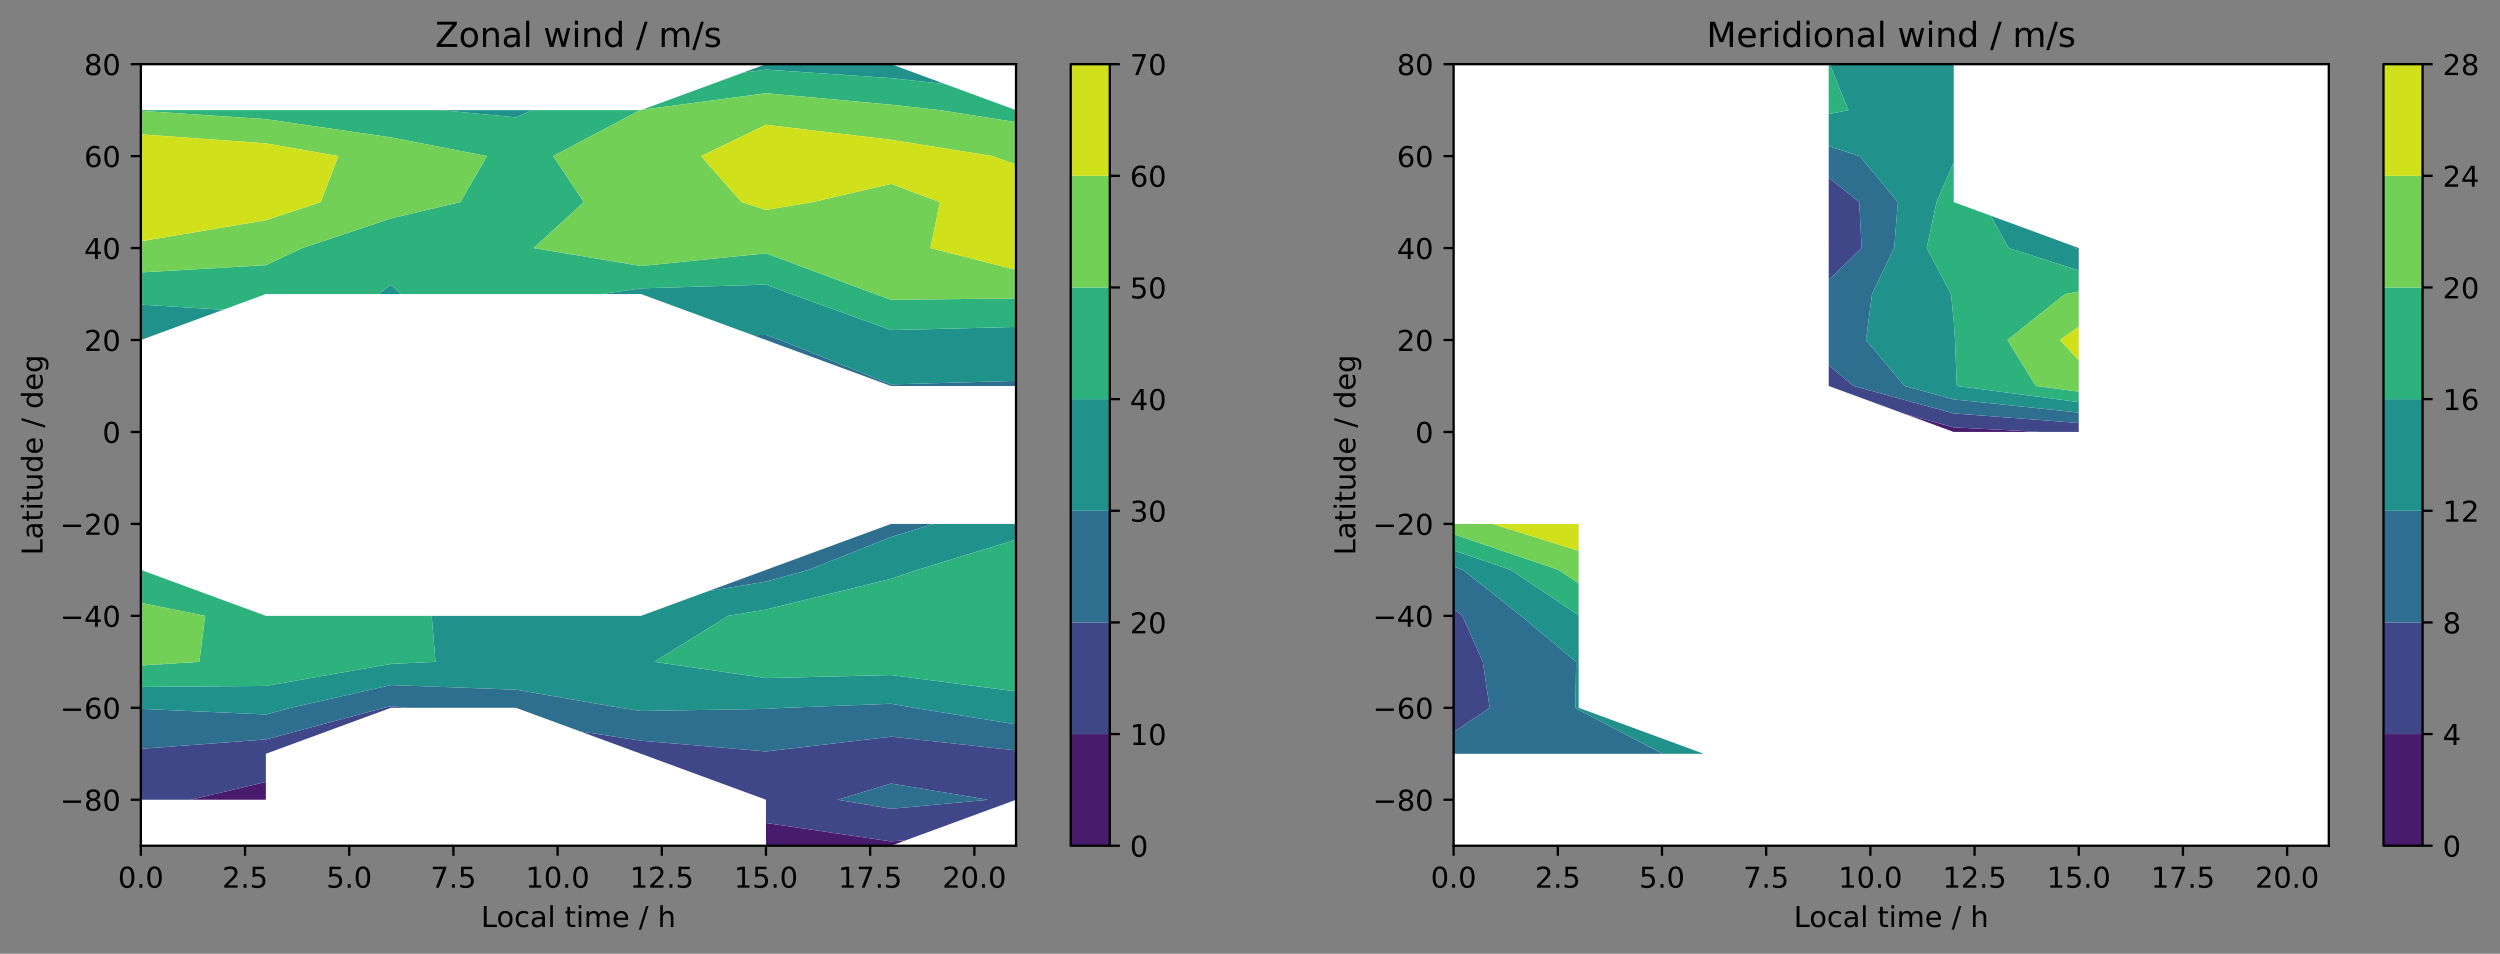 <?xml version="1.0" encoding="utf-8" standalone="no"?>
<!DOCTYPE svg PUBLIC "-//W3C//DTD SVG 1.1//EN"
  "http://www.w3.org/Graphics/SVG/1.1/DTD/svg11.dtd">
<!-- Created with matplotlib (https://matplotlib.org/) -->
<svg height="331.674pt" version="1.1" viewBox="0 0 869.43 331.674" width="869.43pt" xmlns="http://www.w3.org/2000/svg" xmlns:xlink="http://www.w3.org/1999/xlink">
 <rect x="0" y="0" width="869.43" height="331.674" fill="#808080" stroke="none"/>
 <defs>
  <style type="text/css">*{stroke-linecap:butt;stroke-linejoin:round;}</style>
 </defs>
 <g id="figure_1">
  <g id="patch_1">
   <path d="M 0 331.674 
L 869.43 331.674 
L 869.43 0 
L 0 0 
z
" style="fill:none;"/>
  </g>
  <g id="axes_1">
   <g id="patch_2">
    <path d="M 48.983 294.118 
L 353.346 294.118 
L 353.346 22.318 
L 48.983 22.318 
z
" style="fill:#ffffff;"/>
   </g>
   <g id="PathCollection_1">
    <path clip-path="url(#p1e115ee4d0)" d="M 309.866 294.118 
L 315.297 292.121 
L 309.866 292.629 
L 266.385 286.215 
L 266.385 294.118 
z
" style="fill:#481b6d;"/>
    <path clip-path="url(#p1e115ee4d0)" d="M 92.463 278.13 
L 92.463 271.933 
L 66.248 278.13 
z
" style="fill:#481b6d;"/>
   </g>
   <g id="PathCollection_2">
    <path clip-path="url(#p1e115ee4d0)" d="M 309.866 292.629 
L 315.297 292.121 
L 353.346 278.13 
L 353.346 262.142 
L 353.346 260.987 
L 309.866 256.186 
L 266.385 261.342 
L 222.905 257.587 
L 201.713 254.349 
L 222.905 262.142 
L 266.385 278.13 
L 266.385 286.215 
z
M 291.278 278.13 
L 309.866 272.487 
L 343.591 278.13 
L 309.866 281.282 
z
" style="fill:#3f4788;"/>
    <path clip-path="url(#p1e115ee4d0)" d="M 92.463 271.933 
L 92.463 262.142 
L 135.944 246.153 
L 141.879 246.153 
L 135.944 245.613 
L 133.567 246.153 
L 92.463 257.15 
L 48.983 260.415 
L 48.983 262.142 
L 48.983 278.13 
L 66.248 278.13 
z
" style="fill:#3f4788;"/>
   </g>
   <g id="PathCollection_3">
    <path clip-path="url(#p1e115ee4d0)" d="M 309.866 281.282 
L 343.591 278.13 
L 309.866 272.487 
L 291.278 278.13 
z
" style="fill:#2e6e8e;"/>
    <path clip-path="url(#p1e115ee4d0)" d="M 92.463 257.15 
L 133.567 246.153 
L 135.944 245.613 
L 141.879 246.153 
L 179.424 246.153 
L 201.713 254.349 
L 222.905 257.587 
L 266.385 261.342 
L 309.866 256.186 
L 353.346 260.987 
L 353.346 251.931 
L 317.782 246.153 
L 309.866 244.736 
L 272.896 246.153 
L 266.385 246.524 
L 222.905 247.256 
L 215.685 246.153 
L 179.424 239.852 
L 135.944 238.248 
L 101.15 246.153 
L 92.463 248.477 
L 48.983 246.521 
L 48.983 260.415 
z
" style="fill:#2e6e8e;"/>
    <path clip-path="url(#p1e115ee4d0)" d="M 266.385 202.247 
L 281.151 198.189 
L 309.866 186.759 
L 324.576 182.2 
L 309.866 182.2 
L 266.385 198.189 
L 246.152 205.629 
z
" style="fill:#2e6e8e;"/>
    <path clip-path="url(#p1e115ee4d0)" d="M 309.866 134.236 
L 353.346 134.236 
L 353.346 132.452 
L 309.866 133.684 
L 271.387 118.248 
L 266.385 116.47 
L 261.818 116.568 
L 266.385 118.248 
z
" style="fill:#2e6e8e;"/>
   </g>
   <g id="PathCollection_4">
    <path clip-path="url(#p1e115ee4d0)" d="M 92.463 248.477 
L 101.15 246.153 
L 135.944 238.248 
L 179.424 239.852 
L 215.685 246.153 
L 222.905 247.256 
L 266.385 246.524 
L 272.896 246.153 
L 309.866 244.736 
L 317.782 246.153 
L 353.346 251.931 
L 353.346 246.153 
L 353.346 240.456 
L 309.866 234.758 
L 266.385 235.816 
L 227.494 230.165 
L 253.232 214.177 
L 266.385 211.979 
L 309.866 201.292 
L 319.006 198.189 
L 353.346 187.652 
L 353.346 182.2 
L 324.576 182.2 
L 309.866 186.759 
L 281.151 198.189 
L 266.385 202.247 
L 246.152 205.629 
L 222.905 214.177 
L 179.424 214.177 
L 150.134 214.177 
L 151.455 230.165 
L 135.944 230.883 
L 92.463 238.547 
L 48.983 238.892 
L 48.983 246.153 
L 48.983 246.521 
z
" style="fill:#21918c;"/>
    <path clip-path="url(#p1e115ee4d0)" d="M 309.866 133.684 
L 353.346 132.452 
L 353.346 118.248 
L 353.346 113.687 
L 309.866 114.794 
L 275.177 102.259 
L 266.385 98.977 
L 222.905 100.278 
L 209.09 102.259 
L 222.905 102.259 
L 261.818 116.568 
L 266.385 116.47 
L 271.387 118.248 
z
" style="fill:#21918c;"/>
    <path clip-path="url(#p1e115ee4d0)" d="M 48.983 118.248 
L 77.589 107.729 
L 48.983 105.936 
z
" style="fill:#21918c;"/>
    <path clip-path="url(#p1e115ee4d0)" d="M 135.944 102.259 
L 139.543 102.259 
L 135.944 99.048 
L 131.561 102.259 
z
" style="fill:#21918c;"/>
    <path clip-path="url(#p1e115ee4d0)" d="M 179.424 40.829 
L 185.132 38.306 
L 179.424 38.306 
L 153.386 38.306 
z
" style="fill:#21918c;"/>
    <path clip-path="url(#p1e115ee4d0)" d="M 266.385 24.213 
L 309.866 27.159 
L 328.742 29.259 
L 309.866 22.318 
L 266.385 22.318 
L 258.289 25.295 
z
" style="fill:#21918c;"/>
   </g>
   <g id="PathCollection_5">
    <path clip-path="url(#p1e115ee4d0)" d="M 92.463 238.547 
L 135.944 230.883 
L 151.455 230.165 
L 150.134 214.177 
L 135.944 214.177 
L 92.463 214.177 
L 48.983 198.189 
L 48.983 209.66 
L 71.347 214.177 
L 69.324 230.165 
L 48.983 231.433 
L 48.983 238.892 
z
" style="fill:#2db27d;"/>
    <path clip-path="url(#p1e115ee4d0)" d="M 266.385 235.816 
L 309.866 234.758 
L 353.346 240.456 
L 353.346 230.165 
L 353.346 214.177 
L 353.346 198.189 
L 353.346 187.652 
L 319.006 198.189 
L 309.866 201.292 
L 266.385 211.979 
L 253.232 214.177 
L 227.494 230.165 
z
" style="fill:#2db27d;"/>
    <path clip-path="url(#p1e115ee4d0)" d="M 77.589 107.729 
L 92.463 102.259 
L 131.561 102.259 
L 135.944 99.048 
L 139.543 102.259 
L 179.424 102.259 
L 209.09 102.259 
L 222.905 100.278 
L 266.385 98.977 
L 275.177 102.259 
L 309.866 114.794 
L 353.346 113.687 
L 353.346 103.798 
L 309.866 104.258 
L 304.336 102.259 
L 266.385 88.088 
L 222.905 92.52 
L 185.585 86.271 
L 203.043 70.283 
L 192.378 54.295 
L 222.572 38.306 
L 185.132 38.306 
L 179.424 40.829 
L 153.386 38.306 
L 135.944 38.306 
L 92.463 38.306 
L 48.983 38.306 
L 48.983 38.551 
L 92.463 41.445 
L 135.944 47.78 
L 169.344 54.295 
L 160.08 70.283 
L 135.944 75.959 
L 105.131 86.271 
L 92.463 92.211 
L 48.983 94.74 
L 48.983 102.259 
L 48.983 105.936 
z
" style="fill:#2db27d;"/>
    <path clip-path="url(#p1e115ee4d0)" d="M 353.346 42.491 
L 353.346 38.306 
L 328.742 29.259 
L 309.866 27.159 
L 266.385 24.213 
L 258.289 25.295 
L 223.217 38.192 
L 266.385 32.423 
L 309.866 36.414 
L 326.875 38.306 
z
" style="fill:#2db27d;"/>
   </g>
   <g id="PathCollection_6">
    <path clip-path="url(#p1e115ee4d0)" d="M 69.324 230.165 
L 71.347 214.177 
L 48.983 209.66 
L 48.983 214.177 
L 48.983 230.165 
L 48.983 231.433 
z
" style="fill:#73d056;"/>
    <path clip-path="url(#p1e115ee4d0)" d="M 309.866 104.258 
L 353.346 103.798 
L 353.346 102.259 
L 353.346 93.875 
L 323.583 86.271 
L 326.868 70.283 
L 309.866 63.95 
L 282.535 70.283 
L 266.385 73.003 
L 257.876 70.283 
L 243.814 54.295 
L 266.385 43.403 
L 309.866 48.595 
L 345.15 54.295 
L 353.346 57.257 
L 353.346 54.295 
L 353.346 42.491 
L 326.875 38.306 
L 309.866 36.414 
L 266.385 32.423 
L 223.217 38.192 
L 222.905 38.306 
L 222.572 38.306 
L 192.378 54.295 
L 203.043 70.283 
L 185.585 86.271 
L 222.905 92.52 
L 266.385 88.088 
L 304.336 102.259 
z
" style="fill:#73d056;"/>
    <path clip-path="url(#p1e115ee4d0)" d="M 92.463 92.211 
L 105.131 86.271 
L 135.944 75.959 
L 160.08 70.283 
L 169.344 54.295 
L 135.944 47.78 
L 92.463 41.445 
L 48.983 38.551 
L 48.983 46.722 
L 92.463 49.855 
L 117.675 54.295 
L 111.517 70.283 
L 92.463 76.58 
L 48.983 83.916 
L 48.983 86.271 
L 48.983 94.74 
z
" style="fill:#73d056;"/>
   </g>
   <g id="PathCollection_7">
    <path clip-path="url(#p1e115ee4d0)" d="M 353.346 93.875 
L 353.346 86.271 
L 353.346 70.283 
L 353.346 57.257 
L 345.15 54.295 
L 309.866 48.595 
L 266.385 43.403 
L 243.814 54.295 
L 257.876 70.283 
L 266.385 73.003 
L 282.535 70.283 
L 309.866 63.95 
L 326.868 70.283 
L 323.583 86.271 
z
" style="fill:#d0e11c;"/>
    <path clip-path="url(#p1e115ee4d0)" d="M 92.463 76.58 
L 111.517 70.283 
L 117.675 54.295 
L 92.463 49.855 
L 48.983 46.722 
L 48.983 54.295 
L 48.983 70.283 
L 48.983 83.916 
z
" style="fill:#d0e11c;"/>
   </g>
   <g id="matplotlib.axis_1">
    <g id="xtick_1">
     <g id="line2d_1">
      <defs>
       <path d="M 0 0 
L 0 3.5 
" id="m5f8652ccd1" style="stroke:#000000;stroke-width:0.8;"/>
      </defs>
      <g>
       <use style="stroke:#000000;stroke-width:0.8;" x="48.983" xlink:href="#m5f8652ccd1" y="294.118"/>
      </g>
     </g>
     <g id="text_1">
      <!-- 0.0 -->
      <g transform="translate(41.031 308.717)scale(0.1 -0.1)">
       <defs>
        <path d="M 31.781 66.406 
Q 24.172 66.406 20.328 58.906 
Q 16.5 51.422 16.5 36.375 
Q 16.5 21.391 20.328 13.891 
Q 24.172 6.391 31.781 6.391 
Q 39.453 6.391 43.281 13.891 
Q 47.125 21.391 47.125 36.375 
Q 47.125 51.422 43.281 58.906 
Q 39.453 66.406 31.781 66.406 
z
M 31.781 74.219 
Q 44.047 74.219 50.516 64.516 
Q 56.984 54.828 56.984 36.375 
Q 56.984 17.969 50.516 8.266 
Q 44.047 -1.422 31.781 -1.422 
Q 19.531 -1.422 13.062 8.266 
Q 6.594 17.969 6.594 36.375 
Q 6.594 54.828 13.062 64.516 
Q 19.531 74.219 31.781 74.219 
z
" id="DejaVuSans-48"/>
        <path d="M 10.688 12.406 
L 21 12.406 
L 21 0 
L 10.688 0 
z
" id="DejaVuSans-46"/>
       </defs>
       <use xlink:href="#DejaVuSans-48"/>
       <use x="63.623" xlink:href="#DejaVuSans-46"/>
       <use x="95.41" xlink:href="#DejaVuSans-48"/>
      </g>
     </g>
    </g>
    <g id="xtick_2">
     <g id="line2d_2">
      <g>
       <use style="stroke:#000000;stroke-width:0.8;" x="85.217" xlink:href="#m5f8652ccd1" y="294.118"/>
      </g>
     </g>
     <g id="text_2">
      <!-- 2.5 -->
      <g transform="translate(77.265 308.717)scale(0.1 -0.1)">
       <defs>
        <path d="M 19.188 8.297 
L 53.609 8.297 
L 53.609 0 
L 7.328 0 
L 7.328 8.297 
Q 12.938 14.109 22.625 23.891 
Q 32.328 33.688 34.812 36.531 
Q 39.547 41.844 41.422 45.531 
Q 43.312 49.219 43.312 52.781 
Q 43.312 58.594 39.234 62.25 
Q 35.156 65.922 28.609 65.922 
Q 23.969 65.922 18.812 64.312 
Q 13.672 62.703 7.812 59.422 
L 7.812 69.391 
Q 13.766 71.781 18.938 73 
Q 24.125 74.219 28.422 74.219 
Q 39.75 74.219 46.484 68.547 
Q 53.219 62.891 53.219 53.422 
Q 53.219 48.922 51.531 44.891 
Q 49.859 40.875 45.406 35.406 
Q 44.188 33.984 37.641 27.219 
Q 31.109 20.453 19.188 8.297 
z
" id="DejaVuSans-50"/>
        <path d="M 10.797 72.906 
L 49.516 72.906 
L 49.516 64.594 
L 19.828 64.594 
L 19.828 46.734 
Q 21.969 47.469 24.109 47.828 
Q 26.266 48.188 28.422 48.188 
Q 40.625 48.188 47.75 41.5 
Q 54.891 34.812 54.891 23.391 
Q 54.891 11.625 47.562 5.094 
Q 40.234 -1.422 26.906 -1.422 
Q 22.312 -1.422 17.547 -0.641 
Q 12.797 0.141 7.719 1.703 
L 7.719 11.625 
Q 12.109 9.234 16.797 8.062 
Q 21.484 6.891 26.703 6.891 
Q 35.156 6.891 40.078 11.328 
Q 45.016 15.766 45.016 23.391 
Q 45.016 31 40.078 35.438 
Q 35.156 39.891 26.703 39.891 
Q 22.75 39.891 18.812 39.016 
Q 14.891 38.141 10.797 36.281 
z
" id="DejaVuSans-53"/>
       </defs>
       <use xlink:href="#DejaVuSans-50"/>
       <use x="63.623" xlink:href="#DejaVuSans-46"/>
       <use x="95.41" xlink:href="#DejaVuSans-53"/>
      </g>
     </g>
    </g>
    <g id="xtick_3">
     <g id="line2d_3">
      <g>
       <use style="stroke:#000000;stroke-width:0.8;" x="121.45" xlink:href="#m5f8652ccd1" y="294.118"/>
      </g>
     </g>
     <g id="text_3">
      <!-- 5.0 -->
      <g transform="translate(113.499 308.717)scale(0.1 -0.1)">
       <use xlink:href="#DejaVuSans-53"/>
       <use x="63.623" xlink:href="#DejaVuSans-46"/>
       <use x="95.41" xlink:href="#DejaVuSans-48"/>
      </g>
     </g>
    </g>
    <g id="xtick_4">
     <g id="line2d_4">
      <g>
       <use style="stroke:#000000;stroke-width:0.8;" x="157.684" xlink:href="#m5f8652ccd1" y="294.118"/>
      </g>
     </g>
     <g id="text_4">
      <!-- 7.5 -->
      <g transform="translate(149.733 308.717)scale(0.1 -0.1)">
       <defs>
        <path d="M 8.203 72.906 
L 55.078 72.906 
L 55.078 68.703 
L 28.609 0 
L 18.312 0 
L 43.219 64.594 
L 8.203 64.594 
z
" id="DejaVuSans-55"/>
       </defs>
       <use xlink:href="#DejaVuSans-55"/>
       <use x="63.623" xlink:href="#DejaVuSans-46"/>
       <use x="95.41" xlink:href="#DejaVuSans-53"/>
      </g>
     </g>
    </g>
    <g id="xtick_5">
     <g id="line2d_5">
      <g>
       <use style="stroke:#000000;stroke-width:0.8;" x="193.918" xlink:href="#m5f8652ccd1" y="294.118"/>
      </g>
     </g>
     <g id="text_5">
      <!-- 10.0 -->
      <g transform="translate(182.785 308.717)scale(0.1 -0.1)">
       <defs>
        <path d="M 12.406 8.297 
L 28.516 8.297 
L 28.516 63.922 
L 10.984 60.406 
L 10.984 69.391 
L 28.422 72.906 
L 38.281 72.906 
L 38.281 8.297 
L 54.391 8.297 
L 54.391 0 
L 12.406 0 
z
" id="DejaVuSans-49"/>
       </defs>
       <use xlink:href="#DejaVuSans-49"/>
       <use x="63.623" xlink:href="#DejaVuSans-48"/>
       <use x="127.246" xlink:href="#DejaVuSans-46"/>
       <use x="159.033" xlink:href="#DejaVuSans-48"/>
      </g>
     </g>
    </g>
    <g id="xtick_6">
     <g id="line2d_6">
      <g>
       <use style="stroke:#000000;stroke-width:0.8;" x="230.152" xlink:href="#m5f8652ccd1" y="294.118"/>
      </g>
     </g>
     <g id="text_6">
      <!-- 12.5 -->
      <g transform="translate(219.019 308.717)scale(0.1 -0.1)">
       <use xlink:href="#DejaVuSans-49"/>
       <use x="63.623" xlink:href="#DejaVuSans-50"/>
       <use x="127.246" xlink:href="#DejaVuSans-46"/>
       <use x="159.033" xlink:href="#DejaVuSans-53"/>
      </g>
     </g>
    </g>
    <g id="xtick_7">
     <g id="line2d_7">
      <g>
       <use style="stroke:#000000;stroke-width:0.8;" x="266.385" xlink:href="#m5f8652ccd1" y="294.118"/>
      </g>
     </g>
     <g id="text_7">
      <!-- 15.0 -->
      <g transform="translate(255.253 308.717)scale(0.1 -0.1)">
       <use xlink:href="#DejaVuSans-49"/>
       <use x="63.623" xlink:href="#DejaVuSans-53"/>
       <use x="127.246" xlink:href="#DejaVuSans-46"/>
       <use x="159.033" xlink:href="#DejaVuSans-48"/>
      </g>
     </g>
    </g>
    <g id="xtick_8">
     <g id="line2d_8">
      <g>
       <use style="stroke:#000000;stroke-width:0.8;" x="302.619" xlink:href="#m5f8652ccd1" y="294.118"/>
      </g>
     </g>
     <g id="text_8">
      <!-- 17.5 -->
      <g transform="translate(291.486 308.717)scale(0.1 -0.1)">
       <use xlink:href="#DejaVuSans-49"/>
       <use x="63.623" xlink:href="#DejaVuSans-55"/>
       <use x="127.246" xlink:href="#DejaVuSans-46"/>
       <use x="159.033" xlink:href="#DejaVuSans-53"/>
      </g>
     </g>
    </g>
    <g id="xtick_9">
     <g id="line2d_9">
      <g>
       <use style="stroke:#000000;stroke-width:0.8;" x="338.853" xlink:href="#m5f8652ccd1" y="294.118"/>
      </g>
     </g>
     <g id="text_9">
      <!-- 20.0 -->
      <g transform="translate(327.72 308.717)scale(0.1 -0.1)">
       <use xlink:href="#DejaVuSans-50"/>
       <use x="63.623" xlink:href="#DejaVuSans-48"/>
       <use x="127.246" xlink:href="#DejaVuSans-46"/>
       <use x="159.033" xlink:href="#DejaVuSans-48"/>
      </g>
     </g>
    </g>
    <g id="text_10">
     <!-- Local time / h -->
     <g transform="translate(167.288 322.395)scale(0.1 -0.1)">
      <defs>
       <path d="M 9.812 72.906 
L 19.672 72.906 
L 19.672 8.297 
L 55.172 8.297 
L 55.172 0 
L 9.812 0 
z
" id="DejaVuSans-76"/>
       <path d="M 30.609 48.391 
Q 23.391 48.391 19.188 42.75 
Q 14.984 37.109 14.984 27.297 
Q 14.984 17.484 19.156 11.844 
Q 23.344 6.203 30.609 6.203 
Q 37.797 6.203 41.984 11.859 
Q 46.188 17.531 46.188 27.297 
Q 46.188 37.016 41.984 42.703 
Q 37.797 48.391 30.609 48.391 
z
M 30.609 56 
Q 42.328 56 49.016 48.375 
Q 55.719 40.766 55.719 27.297 
Q 55.719 13.875 49.016 6.219 
Q 42.328 -1.422 30.609 -1.422 
Q 18.844 -1.422 12.172 6.219 
Q 5.516 13.875 5.516 27.297 
Q 5.516 40.766 12.172 48.375 
Q 18.844 56 30.609 56 
z
" id="DejaVuSans-111"/>
       <path d="M 48.781 52.594 
L 48.781 44.188 
Q 44.969 46.297 41.141 47.344 
Q 37.312 48.391 33.406 48.391 
Q 24.656 48.391 19.812 42.844 
Q 14.984 37.312 14.984 27.297 
Q 14.984 17.281 19.812 11.734 
Q 24.656 6.203 33.406 6.203 
Q 37.312 6.203 41.141 7.25 
Q 44.969 8.297 48.781 10.406 
L 48.781 2.094 
Q 45.016 0.344 40.984 -0.531 
Q 36.969 -1.422 32.422 -1.422 
Q 20.062 -1.422 12.781 6.344 
Q 5.516 14.109 5.516 27.297 
Q 5.516 40.672 12.859 48.328 
Q 20.219 56 33.016 56 
Q 37.156 56 41.109 55.141 
Q 45.062 54.297 48.781 52.594 
z
" id="DejaVuSans-99"/>
       <path d="M 34.281 27.484 
Q 23.391 27.484 19.188 25 
Q 14.984 22.516 14.984 16.5 
Q 14.984 11.719 18.141 8.906 
Q 21.297 6.109 26.703 6.109 
Q 34.188 6.109 38.703 11.406 
Q 43.219 16.703 43.219 25.484 
L 43.219 27.484 
z
M 52.203 31.203 
L 52.203 0 
L 43.219 0 
L 43.219 8.297 
Q 40.141 3.328 35.547 0.953 
Q 30.953 -1.422 24.312 -1.422 
Q 15.922 -1.422 10.953 3.297 
Q 6 8.016 6 15.922 
Q 6 25.141 12.172 29.828 
Q 18.359 34.516 30.609 34.516 
L 43.219 34.516 
L 43.219 35.406 
Q 43.219 41.609 39.141 45 
Q 35.062 48.391 27.688 48.391 
Q 23 48.391 18.547 47.266 
Q 14.109 46.141 10.016 43.891 
L 10.016 52.203 
Q 14.938 54.109 19.578 55.047 
Q 24.219 56 28.609 56 
Q 40.484 56 46.344 49.844 
Q 52.203 43.703 52.203 31.203 
z
" id="DejaVuSans-97"/>
       <path d="M 9.422 75.984 
L 18.406 75.984 
L 18.406 0 
L 9.422 0 
z
" id="DejaVuSans-108"/>
       <path id="DejaVuSans-32"/>
       <path d="M 18.312 70.219 
L 18.312 54.688 
L 36.812 54.688 
L 36.812 47.703 
L 18.312 47.703 
L 18.312 18.016 
Q 18.312 11.328 20.141 9.422 
Q 21.969 7.516 27.594 7.516 
L 36.812 7.516 
L 36.812 0 
L 27.594 0 
Q 17.188 0 13.234 3.875 
Q 9.281 7.766 9.281 18.016 
L 9.281 47.703 
L 2.688 47.703 
L 2.688 54.688 
L 9.281 54.688 
L 9.281 70.219 
z
" id="DejaVuSans-116"/>
       <path d="M 9.422 54.688 
L 18.406 54.688 
L 18.406 0 
L 9.422 0 
z
M 9.422 75.984 
L 18.406 75.984 
L 18.406 64.594 
L 9.422 64.594 
z
" id="DejaVuSans-105"/>
       <path d="M 52 44.188 
Q 55.375 50.25 60.062 53.125 
Q 64.75 56 71.094 56 
Q 79.641 56 84.281 50.016 
Q 88.922 44.047 88.922 33.016 
L 88.922 0 
L 79.891 0 
L 79.891 32.719 
Q 79.891 40.578 77.094 44.375 
Q 74.312 48.188 68.609 48.188 
Q 61.625 48.188 57.562 43.547 
Q 53.516 38.922 53.516 30.906 
L 53.516 0 
L 44.484 0 
L 44.484 32.719 
Q 44.484 40.625 41.703 44.406 
Q 38.922 48.188 33.109 48.188 
Q 26.219 48.188 22.156 43.531 
Q 18.109 38.875 18.109 30.906 
L 18.109 0 
L 9.078 0 
L 9.078 54.688 
L 18.109 54.688 
L 18.109 46.188 
Q 21.188 51.219 25.484 53.609 
Q 29.781 56 35.688 56 
Q 41.656 56 45.828 52.969 
Q 50 49.953 52 44.188 
z
" id="DejaVuSans-109"/>
       <path d="M 56.203 29.594 
L 56.203 25.203 
L 14.891 25.203 
Q 15.484 15.922 20.484 11.062 
Q 25.484 6.203 34.422 6.203 
Q 39.594 6.203 44.453 7.469 
Q 49.312 8.734 54.109 11.281 
L 54.109 2.781 
Q 49.266 0.734 44.188 -0.344 
Q 39.109 -1.422 33.891 -1.422 
Q 20.797 -1.422 13.156 6.188 
Q 5.516 13.812 5.516 26.812 
Q 5.516 40.234 12.766 48.109 
Q 20.016 56 32.328 56 
Q 43.359 56 49.781 48.891 
Q 56.203 41.797 56.203 29.594 
z
M 47.219 32.234 
Q 47.125 39.594 43.094 43.984 
Q 39.062 48.391 32.422 48.391 
Q 24.906 48.391 20.391 44.141 
Q 15.875 39.891 15.188 32.172 
z
" id="DejaVuSans-101"/>
       <path d="M 25.391 72.906 
L 33.688 72.906 
L 8.297 -9.281 
L 0 -9.281 
z
" id="DejaVuSans-47"/>
       <path d="M 54.891 33.016 
L 54.891 0 
L 45.906 0 
L 45.906 32.719 
Q 45.906 40.484 42.875 44.328 
Q 39.844 48.188 33.797 48.188 
Q 26.516 48.188 22.312 43.547 
Q 18.109 38.922 18.109 30.906 
L 18.109 0 
L 9.078 0 
L 9.078 75.984 
L 18.109 75.984 
L 18.109 46.188 
Q 21.344 51.125 25.703 53.562 
Q 30.078 56 35.797 56 
Q 45.219 56 50.047 50.172 
Q 54.891 44.344 54.891 33.016 
z
" id="DejaVuSans-104"/>
      </defs>
      <use xlink:href="#DejaVuSans-76"/>
      <use x="53.963" xlink:href="#DejaVuSans-111"/>
      <use x="115.145" xlink:href="#DejaVuSans-99"/>
      <use x="170.125" xlink:href="#DejaVuSans-97"/>
      <use x="231.404" xlink:href="#DejaVuSans-108"/>
      <use x="259.188" xlink:href="#DejaVuSans-32"/>
      <use x="290.975" xlink:href="#DejaVuSans-116"/>
      <use x="330.184" xlink:href="#DejaVuSans-105"/>
      <use x="357.967" xlink:href="#DejaVuSans-109"/>
      <use x="455.379" xlink:href="#DejaVuSans-101"/>
      <use x="516.902" xlink:href="#DejaVuSans-32"/>
      <use x="548.689" xlink:href="#DejaVuSans-47"/>
      <use x="582.381" xlink:href="#DejaVuSans-32"/>
      <use x="614.168" xlink:href="#DejaVuSans-104"/>
     </g>
    </g>
   </g>
   <g id="matplotlib.axis_2">
    <g id="ytick_1">
     <g id="line2d_10">
      <defs>
       <path d="M 0 0 
L -3.5 0 
" id="m69606bd994" style="stroke:#000000;stroke-width:0.8;"/>
      </defs>
      <g>
       <use style="stroke:#000000;stroke-width:0.8;" x="48.983" xlink:href="#m69606bd994" y="278.13"/>
      </g>
     </g>
     <g id="text_11">
      <!-- −80 -->
      <g transform="translate(20.878 281.929)scale(0.1 -0.1)">
       <defs>
        <path d="M 10.594 35.5 
L 73.188 35.5 
L 73.188 27.203 
L 10.594 27.203 
z
" id="DejaVuSans-8722"/>
        <path d="M 31.781 34.625 
Q 24.75 34.625 20.719 30.859 
Q 16.703 27.094 16.703 20.516 
Q 16.703 13.922 20.719 10.156 
Q 24.75 6.391 31.781 6.391 
Q 38.812 6.391 42.859 10.172 
Q 46.922 13.969 46.922 20.516 
Q 46.922 27.094 42.891 30.859 
Q 38.875 34.625 31.781 34.625 
z
M 21.922 38.812 
Q 15.578 40.375 12.031 44.719 
Q 8.5 49.078 8.5 55.328 
Q 8.5 64.062 14.719 69.141 
Q 20.953 74.219 31.781 74.219 
Q 42.672 74.219 48.875 69.141 
Q 55.078 64.062 55.078 55.328 
Q 55.078 49.078 51.531 44.719 
Q 48 40.375 41.703 38.812 
Q 48.828 37.156 52.797 32.312 
Q 56.781 27.484 56.781 20.516 
Q 56.781 9.906 50.312 4.234 
Q 43.844 -1.422 31.781 -1.422 
Q 19.734 -1.422 13.25 4.234 
Q 6.781 9.906 6.781 20.516 
Q 6.781 27.484 10.781 32.312 
Q 14.797 37.156 21.922 38.812 
z
M 18.312 54.391 
Q 18.312 48.734 21.844 45.562 
Q 25.391 42.391 31.781 42.391 
Q 38.141 42.391 41.719 45.562 
Q 45.312 48.734 45.312 54.391 
Q 45.312 60.062 41.719 63.234 
Q 38.141 66.406 31.781 66.406 
Q 25.391 66.406 21.844 63.234 
Q 18.312 60.062 18.312 54.391 
z
" id="DejaVuSans-56"/>
       </defs>
       <use xlink:href="#DejaVuSans-8722"/>
       <use x="83.789" xlink:href="#DejaVuSans-56"/>
       <use x="147.412" xlink:href="#DejaVuSans-48"/>
      </g>
     </g>
    </g>
    <g id="ytick_2">
     <g id="line2d_11">
      <g>
       <use style="stroke:#000000;stroke-width:0.8;" x="48.983" xlink:href="#m69606bd994" y="246.153"/>
      </g>
     </g>
     <g id="text_12">
      <!-- −60 -->
      <g transform="translate(20.878 249.953)scale(0.1 -0.1)">
       <defs>
        <path d="M 33.016 40.375 
Q 26.375 40.375 22.484 35.828 
Q 18.609 31.297 18.609 23.391 
Q 18.609 15.531 22.484 10.953 
Q 26.375 6.391 33.016 6.391 
Q 39.656 6.391 43.531 10.953 
Q 47.406 15.531 47.406 23.391 
Q 47.406 31.297 43.531 35.828 
Q 39.656 40.375 33.016 40.375 
z
M 52.594 71.297 
L 52.594 62.312 
Q 48.875 64.062 45.094 64.984 
Q 41.312 65.922 37.594 65.922 
Q 27.828 65.922 22.672 59.328 
Q 17.531 52.734 16.797 39.406 
Q 19.672 43.656 24.016 45.922 
Q 28.375 48.188 33.594 48.188 
Q 44.578 48.188 50.953 41.516 
Q 57.328 34.859 57.328 23.391 
Q 57.328 12.156 50.688 5.359 
Q 44.047 -1.422 33.016 -1.422 
Q 20.359 -1.422 13.672 8.266 
Q 6.984 17.969 6.984 36.375 
Q 6.984 53.656 15.188 63.938 
Q 23.391 74.219 37.203 74.219 
Q 40.922 74.219 44.703 73.484 
Q 48.484 72.75 52.594 71.297 
z
" id="DejaVuSans-54"/>
       </defs>
       <use xlink:href="#DejaVuSans-8722"/>
       <use x="83.789" xlink:href="#DejaVuSans-54"/>
       <use x="147.412" xlink:href="#DejaVuSans-48"/>
      </g>
     </g>
    </g>
    <g id="ytick_3">
     <g id="line2d_12">
      <g>
       <use style="stroke:#000000;stroke-width:0.8;" x="48.983" xlink:href="#m69606bd994" y="214.177"/>
      </g>
     </g>
     <g id="text_13">
      <!-- −40 -->
      <g transform="translate(20.878 217.976)scale(0.1 -0.1)">
       <defs>
        <path d="M 37.797 64.312 
L 12.891 25.391 
L 37.797 25.391 
z
M 35.203 72.906 
L 47.609 72.906 
L 47.609 25.391 
L 58.016 25.391 
L 58.016 17.188 
L 47.609 17.188 
L 47.609 0 
L 37.797 0 
L 37.797 17.188 
L 4.891 17.188 
L 4.891 26.703 
z
" id="DejaVuSans-52"/>
       </defs>
       <use xlink:href="#DejaVuSans-8722"/>
       <use x="83.789" xlink:href="#DejaVuSans-52"/>
       <use x="147.412" xlink:href="#DejaVuSans-48"/>
      </g>
     </g>
    </g>
    <g id="ytick_4">
     <g id="line2d_13">
      <g>
       <use style="stroke:#000000;stroke-width:0.8;" x="48.983" xlink:href="#m69606bd994" y="182.2"/>
      </g>
     </g>
     <g id="text_14">
      <!-- −20 -->
      <g transform="translate(20.878 186)scale(0.1 -0.1)">
       <use xlink:href="#DejaVuSans-8722"/>
       <use x="83.789" xlink:href="#DejaVuSans-50"/>
       <use x="147.412" xlink:href="#DejaVuSans-48"/>
      </g>
     </g>
    </g>
    <g id="ytick_5">
     <g id="line2d_14">
      <g>
       <use style="stroke:#000000;stroke-width:0.8;" x="48.983" xlink:href="#m69606bd994" y="150.224"/>
      </g>
     </g>
     <g id="text_15">
      <!-- 0 -->
      <g transform="translate(35.62 154.023)scale(0.1 -0.1)">
       <use xlink:href="#DejaVuSans-48"/>
      </g>
     </g>
    </g>
    <g id="ytick_6">
     <g id="line2d_15">
      <g>
       <use style="stroke:#000000;stroke-width:0.8;" x="48.983" xlink:href="#m69606bd994" y="118.248"/>
      </g>
     </g>
     <g id="text_16">
      <!-- 20 -->
      <g transform="translate(29.258 122.047)scale(0.1 -0.1)">
       <use xlink:href="#DejaVuSans-50"/>
       <use x="63.623" xlink:href="#DejaVuSans-48"/>
      </g>
     </g>
    </g>
    <g id="ytick_7">
     <g id="line2d_16">
      <g>
       <use style="stroke:#000000;stroke-width:0.8;" x="48.983" xlink:href="#m69606bd994" y="86.271"/>
      </g>
     </g>
     <g id="text_17">
      <!-- 40 -->
      <g transform="translate(29.258 90.07)scale(0.1 -0.1)">
       <use xlink:href="#DejaVuSans-52"/>
       <use x="63.623" xlink:href="#DejaVuSans-48"/>
      </g>
     </g>
    </g>
    <g id="ytick_8">
     <g id="line2d_17">
      <g>
       <use style="stroke:#000000;stroke-width:0.8;" x="48.983" xlink:href="#m69606bd994" y="54.295"/>
      </g>
     </g>
     <g id="text_18">
      <!-- 60 -->
      <g transform="translate(29.258 58.094)scale(0.1 -0.1)">
       <use xlink:href="#DejaVuSans-54"/>
       <use x="63.623" xlink:href="#DejaVuSans-48"/>
      </g>
     </g>
    </g>
    <g id="ytick_9">
     <g id="line2d_18">
      <g>
       <use style="stroke:#000000;stroke-width:0.8;" x="48.983" xlink:href="#m69606bd994" y="22.318"/>
      </g>
     </g>
     <g id="text_19">
      <!-- 80 -->
      <g transform="translate(29.258 26.117)scale(0.1 -0.1)">
       <use xlink:href="#DejaVuSans-56"/>
       <use x="63.623" xlink:href="#DejaVuSans-48"/>
      </g>
     </g>
    </g>
    <g id="text_20">
     <!-- Latitude / deg -->
     <g transform="translate(14.798 193.085)rotate(-90)scale(0.1 -0.1)">
      <defs>
       <path d="M 8.5 21.578 
L 8.5 54.688 
L 17.484 54.688 
L 17.484 21.922 
Q 17.484 14.156 20.5 10.266 
Q 23.531 6.391 29.594 6.391 
Q 36.859 6.391 41.078 11.031 
Q 45.312 15.672 45.312 23.688 
L 45.312 54.688 
L 54.297 54.688 
L 54.297 0 
L 45.312 0 
L 45.312 8.406 
Q 42.047 3.422 37.719 1 
Q 33.406 -1.422 27.688 -1.422 
Q 18.266 -1.422 13.375 4.438 
Q 8.5 10.297 8.5 21.578 
z
M 31.109 56 
z
" id="DejaVuSans-117"/>
       <path d="M 45.406 46.391 
L 45.406 75.984 
L 54.391 75.984 
L 54.391 0 
L 45.406 0 
L 45.406 8.203 
Q 42.578 3.328 38.25 0.953 
Q 33.938 -1.422 27.875 -1.422 
Q 17.969 -1.422 11.734 6.484 
Q 5.516 14.406 5.516 27.297 
Q 5.516 40.188 11.734 48.094 
Q 17.969 56 27.875 56 
Q 33.938 56 38.25 53.625 
Q 42.578 51.266 45.406 46.391 
z
M 14.797 27.297 
Q 14.797 17.391 18.875 11.75 
Q 22.953 6.109 30.078 6.109 
Q 37.203 6.109 41.297 11.75 
Q 45.406 17.391 45.406 27.297 
Q 45.406 37.203 41.297 42.844 
Q 37.203 48.484 30.078 48.484 
Q 22.953 48.484 18.875 42.844 
Q 14.797 37.203 14.797 27.297 
z
" id="DejaVuSans-100"/>
       <path d="M 45.406 27.984 
Q 45.406 37.75 41.375 43.109 
Q 37.359 48.484 30.078 48.484 
Q 22.859 48.484 18.828 43.109 
Q 14.797 37.75 14.797 27.984 
Q 14.797 18.266 18.828 12.891 
Q 22.859 7.516 30.078 7.516 
Q 37.359 7.516 41.375 12.891 
Q 45.406 18.266 45.406 27.984 
z
M 54.391 6.781 
Q 54.391 -7.172 48.188 -13.984 
Q 42 -20.797 29.203 -20.797 
Q 24.469 -20.797 20.266 -20.094 
Q 16.062 -19.391 12.109 -17.922 
L 12.109 -9.188 
Q 16.062 -11.328 19.922 -12.344 
Q 23.781 -13.375 27.781 -13.375 
Q 36.625 -13.375 41.016 -8.766 
Q 45.406 -4.156 45.406 5.172 
L 45.406 9.625 
Q 42.625 4.781 38.281 2.391 
Q 33.938 0 27.875 0 
Q 17.828 0 11.672 7.656 
Q 5.516 15.328 5.516 27.984 
Q 5.516 40.672 11.672 48.328 
Q 17.828 56 27.875 56 
Q 33.938 56 38.281 53.609 
Q 42.625 51.219 45.406 46.391 
L 45.406 54.688 
L 54.391 54.688 
z
" id="DejaVuSans-103"/>
      </defs>
      <use xlink:href="#DejaVuSans-76"/>
      <use x="55.713" xlink:href="#DejaVuSans-97"/>
      <use x="116.992" xlink:href="#DejaVuSans-116"/>
      <use x="156.201" xlink:href="#DejaVuSans-105"/>
      <use x="183.984" xlink:href="#DejaVuSans-116"/>
      <use x="223.193" xlink:href="#DejaVuSans-117"/>
      <use x="286.572" xlink:href="#DejaVuSans-100"/>
      <use x="350.049" xlink:href="#DejaVuSans-101"/>
      <use x="411.572" xlink:href="#DejaVuSans-32"/>
      <use x="443.359" xlink:href="#DejaVuSans-47"/>
      <use x="477.051" xlink:href="#DejaVuSans-32"/>
      <use x="508.838" xlink:href="#DejaVuSans-100"/>
      <use x="572.314" xlink:href="#DejaVuSans-101"/>
      <use x="633.838" xlink:href="#DejaVuSans-103"/>
     </g>
    </g>
   </g>
   <g id="patch_3">
    <path d="M 48.983 294.118 
L 48.983 22.318 
" style="fill:none;stroke:#000000;stroke-linecap:square;stroke-linejoin:miter;stroke-width:0.8;"/>
   </g>
   <g id="patch_4">
    <path d="M 353.346 294.118 
L 353.346 22.318 
" style="fill:none;stroke:#000000;stroke-linecap:square;stroke-linejoin:miter;stroke-width:0.8;"/>
   </g>
   <g id="patch_5">
    <path d="M 48.983 294.118 
L 353.346 294.118 
" style="fill:none;stroke:#000000;stroke-linecap:square;stroke-linejoin:miter;stroke-width:0.8;"/>
   </g>
   <g id="patch_6">
    <path d="M 48.983 22.318 
L 353.346 22.318 
" style="fill:none;stroke:#000000;stroke-linecap:square;stroke-linejoin:miter;stroke-width:0.8;"/>
   </g>
   <g id="text_21">
    <!-- Zonal wind / m/s -->
    <g transform="translate(151.319 16.318)scale(0.12 -0.12)">
     <defs>
      <path d="M 5.609 72.906 
L 62.891 72.906 
L 62.891 65.375 
L 16.797 8.297 
L 64.016 8.297 
L 64.016 0 
L 4.5 0 
L 4.5 7.516 
L 50.594 64.594 
L 5.609 64.594 
z
" id="DejaVuSans-90"/>
      <path d="M 54.891 33.016 
L 54.891 0 
L 45.906 0 
L 45.906 32.719 
Q 45.906 40.484 42.875 44.328 
Q 39.844 48.188 33.797 48.188 
Q 26.516 48.188 22.312 43.547 
Q 18.109 38.922 18.109 30.906 
L 18.109 0 
L 9.078 0 
L 9.078 54.688 
L 18.109 54.688 
L 18.109 46.188 
Q 21.344 51.125 25.703 53.562 
Q 30.078 56 35.797 56 
Q 45.219 56 50.047 50.172 
Q 54.891 44.344 54.891 33.016 
z
" id="DejaVuSans-110"/>
      <path d="M 4.203 54.688 
L 13.188 54.688 
L 24.422 12.016 
L 35.594 54.688 
L 46.188 54.688 
L 57.422 12.016 
L 68.609 54.688 
L 77.594 54.688 
L 63.281 0 
L 52.688 0 
L 40.922 44.828 
L 29.109 0 
L 18.5 0 
z
" id="DejaVuSans-119"/>
      <path d="M 44.281 53.078 
L 44.281 44.578 
Q 40.484 46.531 36.375 47.5 
Q 32.281 48.484 27.875 48.484 
Q 21.188 48.484 17.844 46.438 
Q 14.5 44.391 14.5 40.281 
Q 14.5 37.156 16.891 35.375 
Q 19.281 33.594 26.516 31.984 
L 29.594 31.297 
Q 39.156 29.25 43.188 25.516 
Q 47.219 21.781 47.219 15.094 
Q 47.219 7.469 41.188 3.016 
Q 35.156 -1.422 24.609 -1.422 
Q 20.219 -1.422 15.453 -0.562 
Q 10.688 0.297 5.422 2 
L 5.422 11.281 
Q 10.406 8.688 15.234 7.391 
Q 20.062 6.109 24.812 6.109 
Q 31.156 6.109 34.562 8.281 
Q 37.984 10.453 37.984 14.406 
Q 37.984 18.062 35.516 20.016 
Q 33.062 21.969 24.703 23.781 
L 21.578 24.516 
Q 13.234 26.266 9.516 29.906 
Q 5.812 33.547 5.812 39.891 
Q 5.812 47.609 11.281 51.797 
Q 16.75 56 26.812 56 
Q 31.781 56 36.172 55.266 
Q 40.578 54.547 44.281 53.078 
z
" id="DejaVuSans-115"/>
     </defs>
     <use xlink:href="#DejaVuSans-90"/>
     <use x="68.506" xlink:href="#DejaVuSans-111"/>
     <use x="129.688" xlink:href="#DejaVuSans-110"/>
     <use x="193.066" xlink:href="#DejaVuSans-97"/>
     <use x="254.346" xlink:href="#DejaVuSans-108"/>
     <use x="282.129" xlink:href="#DejaVuSans-32"/>
     <use x="313.916" xlink:href="#DejaVuSans-119"/>
     <use x="395.703" xlink:href="#DejaVuSans-105"/>
     <use x="423.486" xlink:href="#DejaVuSans-110"/>
     <use x="486.865" xlink:href="#DejaVuSans-100"/>
     <use x="550.342" xlink:href="#DejaVuSans-32"/>
     <use x="582.129" xlink:href="#DejaVuSans-47"/>
     <use x="615.82" xlink:href="#DejaVuSans-32"/>
     <use x="647.607" xlink:href="#DejaVuSans-109"/>
     <use x="745.02" xlink:href="#DejaVuSans-47"/>
     <use x="778.711" xlink:href="#DejaVuSans-115"/>
    </g>
   </g>
  </g>
  <g id="axes_2">
   <g id="patch_7">
    <path d="M 505.528 294.118 
L 809.892 294.118 
L 809.892 22.318 
L 505.528 22.318 
z
" style="fill:#ffffff;"/>
   </g>
   <g id="PathCollection_8">
    <path clip-path="url(#pfd1b2ec9b9)" d="M 679.45 150.224 
L 709.649 150.224 
L 679.45 148.634 
L 662.57 144.017 
z
" style="fill:#481b6d;"/>
    <path clip-path="url(#pfd1b2ec9b9)" d="M 636.109 86.271 
L 635.97 85.385 
L 635.97 86.271 
L 635.97 86.405 
z
" style="fill:#481b6d;"/>
   </g>
   <g id="PathCollection_9">
    <path clip-path="url(#pfd1b2ec9b9)" d="M 518.06 246.153 
L 515.693 230.165 
L 508.571 214.177 
L 505.528 211.673 
L 505.528 214.177 
L 505.528 230.165 
L 505.528 246.153 
L 505.528 254.623 
z
" style="fill:#3f4788;"/>
    <path clip-path="url(#pfd1b2ec9b9)" d="M 679.45 148.634 
L 709.649 150.224 
L 722.931 150.224 
L 722.931 147.113 
L 679.45 143.771 
L 644.59 134.236 
L 635.97 126.99 
L 635.97 134.236 
L 662.57 144.017 
z
" style="fill:#3f4788;"/>
    <path clip-path="url(#pfd1b2ec9b9)" d="M 647.422 86.271 
L 646.595 70.283 
L 635.97 61.758 
L 635.97 70.283 
L 635.97 85.385 
L 636.109 86.271 
L 635.97 86.405 
L 635.97 97.326 
z
" style="fill:#3f4788;"/>
   </g>
   <g id="PathCollection_10">
    <path clip-path="url(#pfd1b2ec9b9)" d="M 549.009 262.142 
L 578.235 262.142 
L 549.009 246.89 
L 547.877 246.153 
L 548.123 230.165 
L 528.962 214.177 
L 508.791 198.189 
L 505.528 197.079 
L 505.528 198.189 
L 505.528 211.673 
L 508.571 214.177 
L 515.693 230.165 
L 518.06 246.153 
L 505.528 254.623 
L 505.528 262.142 
z
" style="fill:#2e6e8e;"/>
    <path clip-path="url(#pfd1b2ec9b9)" d="M 679.45 143.771 
L 722.931 147.113 
L 722.931 143.479 
L 679.45 138.908 
L 662.371 134.236 
L 648.947 118.248 
L 651.035 102.259 
L 658.735 86.271 
L 660.036 70.283 
L 646.789 54.295 
L 635.97 50.849 
L 635.97 54.295 
L 635.97 61.758 
L 646.595 70.283 
L 647.422 86.271 
L 635.97 97.326 
L 635.97 102.259 
L 635.97 118.248 
L 635.97 126.99 
L 644.59 134.236 
z
" style="fill:#2e6e8e;"/>
    <path clip-path="url(#pfd1b2ec9b9)" d="M 722.931 86.713 
L 722.931 86.271 
L 721.191 85.631 
L 721.547 86.271 
z
" style="fill:#2e6e8e;"/>
   </g>
   <g id="PathCollection_11">
    <path clip-path="url(#pfd1b2ec9b9)" d="M 549.009 246.89 
L 578.235 262.142 
L 592.489 262.142 
L 549.009 246.153 
L 549.009 230.165 
L 549.009 214.177 
L 549.009 213.99 
L 525.394 198.189 
L 505.528 191.432 
L 505.528 197.079 
L 508.791 198.189 
L 528.962 214.177 
L 548.123 230.165 
L 547.877 246.153 
z
" style="fill:#21918c;"/>
    <path clip-path="url(#pfd1b2ec9b9)" d="M 679.45 138.908 
L 722.931 143.479 
L 722.931 139.845 
L 680.532 134.236 
L 679.9 118.248 
L 679.45 111.53 
L 678.515 102.259 
L 670.048 86.271 
L 673.476 70.283 
L 679.45 56.475 
L 679.45 54.295 
L 679.45 38.306 
L 679.45 22.318 
L 636.327 22.318 
L 642.845 38.306 
L 635.97 39.664 
L 635.97 50.849 
L 646.789 54.295 
L 660.036 70.283 
L 658.735 86.271 
L 651.035 102.259 
L 648.947 118.248 
L 662.371 134.236 
z
" style="fill:#21918c;"/>
    <path clip-path="url(#pfd1b2ec9b9)" d="M 722.931 94.05 
L 722.931 86.713 
L 721.547 86.271 
L 721.191 85.631 
L 692.294 75.006 
L 698.557 86.271 
z
" style="fill:#21918c;"/>
   </g>
   <g id="PathCollection_12">
    <path clip-path="url(#pfd1b2ec9b9)" d="M 549.009 213.99 
L 549.009 202.88 
L 541.997 198.189 
L 505.528 185.785 
L 505.528 191.432 
L 525.394 198.189 
z
" style="fill:#2db27d;"/>
    <path clip-path="url(#pfd1b2ec9b9)" d="M 722.931 139.845 
L 722.931 136.21 
L 708.003 134.236 
L 698.148 118.248 
L 718.17 102.259 
L 722.931 101.388 
L 722.931 94.05 
L 698.557 86.271 
L 692.294 75.006 
L 679.45 70.283 
L 679.45 56.475 
L 673.476 70.283 
L 670.048 86.271 
L 678.515 102.259 
L 679.45 111.53 
L 679.9 118.248 
L 680.532 134.236 
z
" style="fill:#2db27d;"/>
    <path clip-path="url(#pfd1b2ec9b9)" d="M 642.845 38.306 
L 636.327 22.318 
L 635.97 22.318 
L 635.97 38.306 
L 635.97 39.664 
z
" style="fill:#2db27d;"/>
   </g>
   <g id="PathCollection_13">
    <path clip-path="url(#pfd1b2ec9b9)" d="M 549.009 202.88 
L 549.009 198.189 
L 549.009 191.558 
L 518.98 182.2 
L 505.528 182.2 
L 505.528 185.785 
L 541.997 198.189 
z
" style="fill:#73d056;"/>
    <path clip-path="url(#pfd1b2ec9b9)" d="M 722.931 136.21 
L 722.931 134.236 
L 722.931 125.276 
L 716.395 118.248 
L 722.931 113.627 
L 722.931 102.259 
L 722.931 101.388 
L 718.17 102.259 
L 698.148 118.248 
L 708.003 134.236 
z
" style="fill:#73d056;"/>
   </g>
   <g id="PathCollection_14">
    <path clip-path="url(#pfd1b2ec9b9)" d="M 549.009 191.558 
L 549.009 182.2 
L 518.98 182.2 
z
" style="fill:#d0e11c;"/>
    <path clip-path="url(#pfd1b2ec9b9)" d="M 722.931 125.276 
L 722.931 118.248 
L 722.931 113.627 
L 716.395 118.248 
z
" style="fill:#d0e11c;"/>
   </g>
   <g id="matplotlib.axis_3">
    <g id="xtick_10">
     <g id="line2d_19">
      <g>
       <use style="stroke:#000000;stroke-width:0.8;" x="505.528" xlink:href="#m5f8652ccd1" y="294.118"/>
      </g>
     </g>
     <g id="text_22">
      <!-- 0.0 -->
      <g transform="translate(497.577 308.717)scale(0.1 -0.1)">
       <use xlink:href="#DejaVuSans-48"/>
       <use x="63.623" xlink:href="#DejaVuSans-46"/>
       <use x="95.41" xlink:href="#DejaVuSans-48"/>
      </g>
     </g>
    </g>
    <g id="xtick_11">
     <g id="line2d_20">
      <g>
       <use style="stroke:#000000;stroke-width:0.8;" x="541.762" xlink:href="#m5f8652ccd1" y="294.118"/>
      </g>
     </g>
     <g id="text_23">
      <!-- 2.5 -->
      <g transform="translate(533.81 308.717)scale(0.1 -0.1)">
       <use xlink:href="#DejaVuSans-50"/>
       <use x="63.623" xlink:href="#DejaVuSans-46"/>
       <use x="95.41" xlink:href="#DejaVuSans-53"/>
      </g>
     </g>
    </g>
    <g id="xtick_12">
     <g id="line2d_21">
      <g>
       <use style="stroke:#000000;stroke-width:0.8;" x="577.996" xlink:href="#m5f8652ccd1" y="294.118"/>
      </g>
     </g>
     <g id="text_24">
      <!-- 5.0 -->
      <g transform="translate(570.044 308.717)scale(0.1 -0.1)">
       <use xlink:href="#DejaVuSans-53"/>
       <use x="63.623" xlink:href="#DejaVuSans-46"/>
       <use x="95.41" xlink:href="#DejaVuSans-48"/>
      </g>
     </g>
    </g>
    <g id="xtick_13">
     <g id="line2d_22">
      <g>
       <use style="stroke:#000000;stroke-width:0.8;" x="614.23" xlink:href="#m5f8652ccd1" y="294.118"/>
      </g>
     </g>
     <g id="text_25">
      <!-- 7.5 -->
      <g transform="translate(606.278 308.717)scale(0.1 -0.1)">
       <use xlink:href="#DejaVuSans-55"/>
       <use x="63.623" xlink:href="#DejaVuSans-46"/>
       <use x="95.41" xlink:href="#DejaVuSans-53"/>
      </g>
     </g>
    </g>
    <g id="xtick_14">
     <g id="line2d_23">
      <g>
       <use style="stroke:#000000;stroke-width:0.8;" x="650.463" xlink:href="#m5f8652ccd1" y="294.118"/>
      </g>
     </g>
     <g id="text_26">
      <!-- 10.0 -->
      <g transform="translate(639.331 308.717)scale(0.1 -0.1)">
       <use xlink:href="#DejaVuSans-49"/>
       <use x="63.623" xlink:href="#DejaVuSans-48"/>
       <use x="127.246" xlink:href="#DejaVuSans-46"/>
       <use x="159.033" xlink:href="#DejaVuSans-48"/>
      </g>
     </g>
    </g>
    <g id="xtick_15">
     <g id="line2d_24">
      <g>
       <use style="stroke:#000000;stroke-width:0.8;" x="686.697" xlink:href="#m5f8652ccd1" y="294.118"/>
      </g>
     </g>
     <g id="text_27">
      <!-- 12.5 -->
      <g transform="translate(675.564 308.717)scale(0.1 -0.1)">
       <use xlink:href="#DejaVuSans-49"/>
       <use x="63.623" xlink:href="#DejaVuSans-50"/>
       <use x="127.246" xlink:href="#DejaVuSans-46"/>
       <use x="159.033" xlink:href="#DejaVuSans-53"/>
      </g>
     </g>
    </g>
    <g id="xtick_16">
     <g id="line2d_25">
      <g>
       <use style="stroke:#000000;stroke-width:0.8;" x="722.931" xlink:href="#m5f8652ccd1" y="294.118"/>
      </g>
     </g>
     <g id="text_28">
      <!-- 15.0 -->
      <g transform="translate(711.798 308.717)scale(0.1 -0.1)">
       <use xlink:href="#DejaVuSans-49"/>
       <use x="63.623" xlink:href="#DejaVuSans-53"/>
       <use x="127.246" xlink:href="#DejaVuSans-46"/>
       <use x="159.033" xlink:href="#DejaVuSans-48"/>
      </g>
     </g>
    </g>
    <g id="xtick_17">
     <g id="line2d_26">
      <g>
       <use style="stroke:#000000;stroke-width:0.8;" x="759.165" xlink:href="#m5f8652ccd1" y="294.118"/>
      </g>
     </g>
     <g id="text_29">
      <!-- 17.5 -->
      <g transform="translate(748.032 308.717)scale(0.1 -0.1)">
       <use xlink:href="#DejaVuSans-49"/>
       <use x="63.623" xlink:href="#DejaVuSans-55"/>
       <use x="127.246" xlink:href="#DejaVuSans-46"/>
       <use x="159.033" xlink:href="#DejaVuSans-53"/>
      </g>
     </g>
    </g>
    <g id="xtick_18">
     <g id="line2d_27">
      <g>
       <use style="stroke:#000000;stroke-width:0.8;" x="795.398" xlink:href="#m5f8652ccd1" y="294.118"/>
      </g>
     </g>
     <g id="text_30">
      <!-- 20.0 -->
      <g transform="translate(784.266 308.717)scale(0.1 -0.1)">
       <use xlink:href="#DejaVuSans-50"/>
       <use x="63.623" xlink:href="#DejaVuSans-48"/>
       <use x="127.246" xlink:href="#DejaVuSans-46"/>
       <use x="159.033" xlink:href="#DejaVuSans-48"/>
      </g>
     </g>
    </g>
    <g id="text_31">
     <!-- Local time / h -->
     <g transform="translate(623.834 322.395)scale(0.1 -0.1)">
      <use xlink:href="#DejaVuSans-76"/>
      <use x="53.963" xlink:href="#DejaVuSans-111"/>
      <use x="115.145" xlink:href="#DejaVuSans-99"/>
      <use x="170.125" xlink:href="#DejaVuSans-97"/>
      <use x="231.404" xlink:href="#DejaVuSans-108"/>
      <use x="259.188" xlink:href="#DejaVuSans-32"/>
      <use x="290.975" xlink:href="#DejaVuSans-116"/>
      <use x="330.184" xlink:href="#DejaVuSans-105"/>
      <use x="357.967" xlink:href="#DejaVuSans-109"/>
      <use x="455.379" xlink:href="#DejaVuSans-101"/>
      <use x="516.902" xlink:href="#DejaVuSans-32"/>
      <use x="548.689" xlink:href="#DejaVuSans-47"/>
      <use x="582.381" xlink:href="#DejaVuSans-32"/>
      <use x="614.168" xlink:href="#DejaVuSans-104"/>
     </g>
    </g>
   </g>
   <g id="matplotlib.axis_4">
    <g id="ytick_10">
     <g id="line2d_28">
      <g>
       <use style="stroke:#000000;stroke-width:0.8;" x="505.528" xlink:href="#m69606bd994" y="278.13"/>
      </g>
     </g>
     <g id="text_32">
      <!-- −80 -->
      <g transform="translate(477.424 281.929)scale(0.1 -0.1)">
       <use xlink:href="#DejaVuSans-8722"/>
       <use x="83.789" xlink:href="#DejaVuSans-56"/>
       <use x="147.412" xlink:href="#DejaVuSans-48"/>
      </g>
     </g>
    </g>
    <g id="ytick_11">
     <g id="line2d_29">
      <g>
       <use style="stroke:#000000;stroke-width:0.8;" x="505.528" xlink:href="#m69606bd994" y="246.153"/>
      </g>
     </g>
     <g id="text_33">
      <!-- −60 -->
      <g transform="translate(477.424 249.953)scale(0.1 -0.1)">
       <use xlink:href="#DejaVuSans-8722"/>
       <use x="83.789" xlink:href="#DejaVuSans-54"/>
       <use x="147.412" xlink:href="#DejaVuSans-48"/>
      </g>
     </g>
    </g>
    <g id="ytick_12">
     <g id="line2d_30">
      <g>
       <use style="stroke:#000000;stroke-width:0.8;" x="505.528" xlink:href="#m69606bd994" y="214.177"/>
      </g>
     </g>
     <g id="text_34">
      <!-- −40 -->
      <g transform="translate(477.424 217.976)scale(0.1 -0.1)">
       <use xlink:href="#DejaVuSans-8722"/>
       <use x="83.789" xlink:href="#DejaVuSans-52"/>
       <use x="147.412" xlink:href="#DejaVuSans-48"/>
      </g>
     </g>
    </g>
    <g id="ytick_13">
     <g id="line2d_31">
      <g>
       <use style="stroke:#000000;stroke-width:0.8;" x="505.528" xlink:href="#m69606bd994" y="182.2"/>
      </g>
     </g>
     <g id="text_35">
      <!-- −20 -->
      <g transform="translate(477.424 186)scale(0.1 -0.1)">
       <use xlink:href="#DejaVuSans-8722"/>
       <use x="83.789" xlink:href="#DejaVuSans-50"/>
       <use x="147.412" xlink:href="#DejaVuSans-48"/>
      </g>
     </g>
    </g>
    <g id="ytick_14">
     <g id="line2d_32">
      <g>
       <use style="stroke:#000000;stroke-width:0.8;" x="505.528" xlink:href="#m69606bd994" y="150.224"/>
      </g>
     </g>
     <g id="text_36">
      <!-- 0 -->
      <g transform="translate(492.166 154.023)scale(0.1 -0.1)">
       <use xlink:href="#DejaVuSans-48"/>
      </g>
     </g>
    </g>
    <g id="ytick_15">
     <g id="line2d_33">
      <g>
       <use style="stroke:#000000;stroke-width:0.8;" x="505.528" xlink:href="#m69606bd994" y="118.248"/>
      </g>
     </g>
     <g id="text_37">
      <!-- 20 -->
      <g transform="translate(485.803 122.047)scale(0.1 -0.1)">
       <use xlink:href="#DejaVuSans-50"/>
       <use x="63.623" xlink:href="#DejaVuSans-48"/>
      </g>
     </g>
    </g>
    <g id="ytick_16">
     <g id="line2d_34">
      <g>
       <use style="stroke:#000000;stroke-width:0.8;" x="505.528" xlink:href="#m69606bd994" y="86.271"/>
      </g>
     </g>
     <g id="text_38">
      <!-- 40 -->
      <g transform="translate(485.803 90.07)scale(0.1 -0.1)">
       <use xlink:href="#DejaVuSans-52"/>
       <use x="63.623" xlink:href="#DejaVuSans-48"/>
      </g>
     </g>
    </g>
    <g id="ytick_17">
     <g id="line2d_35">
      <g>
       <use style="stroke:#000000;stroke-width:0.8;" x="505.528" xlink:href="#m69606bd994" y="54.295"/>
      </g>
     </g>
     <g id="text_39">
      <!-- 60 -->
      <g transform="translate(485.803 58.094)scale(0.1 -0.1)">
       <use xlink:href="#DejaVuSans-54"/>
       <use x="63.623" xlink:href="#DejaVuSans-48"/>
      </g>
     </g>
    </g>
    <g id="ytick_18">
     <g id="line2d_36">
      <g>
       <use style="stroke:#000000;stroke-width:0.8;" x="505.528" xlink:href="#m69606bd994" y="22.318"/>
      </g>
     </g>
     <g id="text_40">
      <!-- 80 -->
      <g transform="translate(485.803 26.117)scale(0.1 -0.1)">
       <use xlink:href="#DejaVuSans-56"/>
       <use x="63.623" xlink:href="#DejaVuSans-48"/>
      </g>
     </g>
    </g>
    <g id="text_41">
     <!-- Latitude / deg -->
     <g transform="translate(471.344 193.085)rotate(-90)scale(0.1 -0.1)">
      <use xlink:href="#DejaVuSans-76"/>
      <use x="55.713" xlink:href="#DejaVuSans-97"/>
      <use x="116.992" xlink:href="#DejaVuSans-116"/>
      <use x="156.201" xlink:href="#DejaVuSans-105"/>
      <use x="183.984" xlink:href="#DejaVuSans-116"/>
      <use x="223.193" xlink:href="#DejaVuSans-117"/>
      <use x="286.572" xlink:href="#DejaVuSans-100"/>
      <use x="350.049" xlink:href="#DejaVuSans-101"/>
      <use x="411.572" xlink:href="#DejaVuSans-32"/>
      <use x="443.359" xlink:href="#DejaVuSans-47"/>
      <use x="477.051" xlink:href="#DejaVuSans-32"/>
      <use x="508.838" xlink:href="#DejaVuSans-100"/>
      <use x="572.314" xlink:href="#DejaVuSans-101"/>
      <use x="633.838" xlink:href="#DejaVuSans-103"/>
     </g>
    </g>
   </g>
   <g id="patch_8">
    <path d="M 505.528 294.118 
L 505.528 22.318 
" style="fill:none;stroke:#000000;stroke-linecap:square;stroke-linejoin:miter;stroke-width:0.8;"/>
   </g>
   <g id="patch_9">
    <path d="M 809.892 294.118 
L 809.892 22.318 
" style="fill:none;stroke:#000000;stroke-linecap:square;stroke-linejoin:miter;stroke-width:0.8;"/>
   </g>
   <g id="patch_10">
    <path d="M 505.528 294.118 
L 809.892 294.118 
" style="fill:none;stroke:#000000;stroke-linecap:square;stroke-linejoin:miter;stroke-width:0.8;"/>
   </g>
   <g id="patch_11">
    <path d="M 505.528 22.318 
L 809.892 22.318 
" style="fill:none;stroke:#000000;stroke-linecap:square;stroke-linejoin:miter;stroke-width:0.8;"/>
   </g>
   <g id="text_42">
    <!-- Meridional wind / m/s -->
    <g transform="translate(593.496 16.318)scale(0.12 -0.12)">
     <defs>
      <path d="M 9.812 72.906 
L 24.516 72.906 
L 43.109 23.297 
L 61.812 72.906 
L 76.516 72.906 
L 76.516 0 
L 66.891 0 
L 66.891 64.016 
L 48.094 14.016 
L 38.188 14.016 
L 19.391 64.016 
L 19.391 0 
L 9.812 0 
z
" id="DejaVuSans-77"/>
      <path d="M 41.109 46.297 
Q 39.594 47.172 37.812 47.578 
Q 36.031 48 33.891 48 
Q 26.266 48 22.188 43.047 
Q 18.109 38.094 18.109 28.812 
L 18.109 0 
L 9.078 0 
L 9.078 54.688 
L 18.109 54.688 
L 18.109 46.188 
Q 20.953 51.172 25.484 53.578 
Q 30.031 56 36.531 56 
Q 37.453 56 38.578 55.875 
Q 39.703 55.766 41.062 55.516 
z
" id="DejaVuSans-114"/>
     </defs>
     <use xlink:href="#DejaVuSans-77"/>
     <use x="86.279" xlink:href="#DejaVuSans-101"/>
     <use x="147.803" xlink:href="#DejaVuSans-114"/>
     <use x="188.916" xlink:href="#DejaVuSans-105"/>
     <use x="216.699" xlink:href="#DejaVuSans-100"/>
     <use x="280.176" xlink:href="#DejaVuSans-105"/>
     <use x="307.959" xlink:href="#DejaVuSans-111"/>
     <use x="369.141" xlink:href="#DejaVuSans-110"/>
     <use x="432.52" xlink:href="#DejaVuSans-97"/>
     <use x="493.799" xlink:href="#DejaVuSans-108"/>
     <use x="521.582" xlink:href="#DejaVuSans-32"/>
     <use x="553.369" xlink:href="#DejaVuSans-119"/>
     <use x="635.156" xlink:href="#DejaVuSans-105"/>
     <use x="662.939" xlink:href="#DejaVuSans-110"/>
     <use x="726.318" xlink:href="#DejaVuSans-100"/>
     <use x="789.795" xlink:href="#DejaVuSans-32"/>
     <use x="821.582" xlink:href="#DejaVuSans-47"/>
     <use x="855.273" xlink:href="#DejaVuSans-32"/>
     <use x="887.061" xlink:href="#DejaVuSans-109"/>
     <use x="984.473" xlink:href="#DejaVuSans-47"/>
     <use x="1018.164" xlink:href="#DejaVuSans-115"/>
    </g>
   </g>
  </g>
  <g id="axes_3">
   <g id="patch_12">
    <path clip-path="url(#pf548ed735c)" d="M 372.369 294.118 
L 372.369 255.29 
L 372.369 61.147 
L 372.369 22.318 
L 385.959 22.318 
L 385.959 61.147 
L 385.959 255.29 
L 385.959 294.118 
z
" style="fill:#ffffff;stroke:#ffffff;stroke-linejoin:miter;stroke-width:0.01;"/>
   </g>
   <g id="QuadMesh_1">
    <path clip-path="url(#pf548ed735c)" d="M 372.369 294.118 
L 385.959 294.118 
L 385.959 255.29 
L 372.369 255.29 
L 372.369 294.118 
" style="fill:#481b6d;"/>
    <path clip-path="url(#pf548ed735c)" d="M 372.369 255.29 
L 385.959 255.29 
L 385.959 216.461 
L 372.369 216.461 
L 372.369 255.29 
" style="fill:#3f4788;"/>
    <path clip-path="url(#pf548ed735c)" d="M 372.369 216.461 
L 385.959 216.461 
L 385.959 177.632 
L 372.369 177.632 
L 372.369 216.461 
" style="fill:#2e6e8e;"/>
    <path clip-path="url(#pf548ed735c)" d="M 372.369 177.632 
L 385.959 177.632 
L 385.959 138.804 
L 372.369 138.804 
L 372.369 177.632 
" style="fill:#21918c;"/>
    <path clip-path="url(#pf548ed735c)" d="M 372.369 138.804 
L 385.959 138.804 
L 385.959 99.975 
L 372.369 99.975 
L 372.369 138.804 
" style="fill:#2db27d;"/>
    <path clip-path="url(#pf548ed735c)" d="M 372.369 99.975 
L 385.959 99.975 
L 385.959 61.147 
L 372.369 61.147 
L 372.369 99.975 
" style="fill:#73d056;"/>
    <path clip-path="url(#pf548ed735c)" d="M 372.369 61.147 
L 385.959 61.147 
L 385.959 22.318 
L 372.369 22.318 
L 372.369 61.147 
" style="fill:#d0e11c;"/>
   </g>
   <g id="matplotlib.axis_5"/>
   <g id="matplotlib.axis_6">
    <g id="ytick_19">
     <g id="line2d_37">
      <defs>
       <path d="M 0 0 
L 3.5 0 
" id="m19f7eb9ab8" style="stroke:#000000;stroke-width:0.8;"/>
      </defs>
      <g>
       <use style="stroke:#000000;stroke-width:0.8;" x="385.959" xlink:href="#m19f7eb9ab8" y="294.118"/>
      </g>
     </g>
     <g id="text_43">
      <!-- 0 -->
      <g transform="translate(392.959 297.917)scale(0.1 -0.1)">
       <use xlink:href="#DejaVuSans-48"/>
      </g>
     </g>
    </g>
    <g id="ytick_20">
     <g id="line2d_38">
      <g>
       <use style="stroke:#000000;stroke-width:0.8;" x="385.959" xlink:href="#m19f7eb9ab8" y="255.29"/>
      </g>
     </g>
     <g id="text_44">
      <!-- 10 -->
      <g transform="translate(392.959 259.089)scale(0.1 -0.1)">
       <use xlink:href="#DejaVuSans-49"/>
       <use x="63.623" xlink:href="#DejaVuSans-48"/>
      </g>
     </g>
    </g>
    <g id="ytick_21">
     <g id="line2d_39">
      <g>
       <use style="stroke:#000000;stroke-width:0.8;" x="385.959" xlink:href="#m19f7eb9ab8" y="216.461"/>
      </g>
     </g>
     <g id="text_45">
      <!-- 20 -->
      <g transform="translate(392.959 220.26)scale(0.1 -0.1)">
       <use xlink:href="#DejaVuSans-50"/>
       <use x="63.623" xlink:href="#DejaVuSans-48"/>
      </g>
     </g>
    </g>
    <g id="ytick_22">
     <g id="line2d_40">
      <g>
       <use style="stroke:#000000;stroke-width:0.8;" x="385.959" xlink:href="#m19f7eb9ab8" y="177.632"/>
      </g>
     </g>
     <g id="text_46">
      <!-- 30 -->
      <g transform="translate(392.959 181.432)scale(0.1 -0.1)">
       <defs>
        <path d="M 40.578 39.312 
Q 47.656 37.797 51.625 33 
Q 55.609 28.219 55.609 21.188 
Q 55.609 10.406 48.188 4.484 
Q 40.766 -1.422 27.094 -1.422 
Q 22.516 -1.422 17.656 -0.516 
Q 12.797 0.391 7.625 2.203 
L 7.625 11.719 
Q 11.719 9.328 16.594 8.109 
Q 21.484 6.891 26.812 6.891 
Q 36.078 6.891 40.938 10.547 
Q 45.797 14.203 45.797 21.188 
Q 45.797 27.641 41.281 31.266 
Q 36.766 34.906 28.719 34.906 
L 20.219 34.906 
L 20.219 43.016 
L 29.109 43.016 
Q 36.375 43.016 40.234 45.922 
Q 44.094 48.828 44.094 54.297 
Q 44.094 59.906 40.109 62.906 
Q 36.141 65.922 28.719 65.922 
Q 24.656 65.922 20.016 65.031 
Q 15.375 64.156 9.812 62.312 
L 9.812 71.094 
Q 15.438 72.656 20.344 73.438 
Q 25.25 74.219 29.594 74.219 
Q 40.828 74.219 47.359 69.109 
Q 53.906 64.016 53.906 55.328 
Q 53.906 49.266 50.438 45.094 
Q 46.969 40.922 40.578 39.312 
z
" id="DejaVuSans-51"/>
       </defs>
       <use xlink:href="#DejaVuSans-51"/>
       <use x="63.623" xlink:href="#DejaVuSans-48"/>
      </g>
     </g>
    </g>
    <g id="ytick_23">
     <g id="line2d_41">
      <g>
       <use style="stroke:#000000;stroke-width:0.8;" x="385.959" xlink:href="#m19f7eb9ab8" y="138.804"/>
      </g>
     </g>
     <g id="text_47">
      <!-- 40 -->
      <g transform="translate(392.959 142.603)scale(0.1 -0.1)">
       <use xlink:href="#DejaVuSans-52"/>
       <use x="63.623" xlink:href="#DejaVuSans-48"/>
      </g>
     </g>
    </g>
    <g id="ytick_24">
     <g id="line2d_42">
      <g>
       <use style="stroke:#000000;stroke-width:0.8;" x="385.959" xlink:href="#m19f7eb9ab8" y="99.975"/>
      </g>
     </g>
     <g id="text_48">
      <!-- 50 -->
      <g transform="translate(392.959 103.774)scale(0.1 -0.1)">
       <use xlink:href="#DejaVuSans-53"/>
       <use x="63.623" xlink:href="#DejaVuSans-48"/>
      </g>
     </g>
    </g>
    <g id="ytick_25">
     <g id="line2d_43">
      <g>
       <use style="stroke:#000000;stroke-width:0.8;" x="385.959" xlink:href="#m19f7eb9ab8" y="61.147"/>
      </g>
     </g>
     <g id="text_49">
      <!-- 60 -->
      <g transform="translate(392.959 64.946)scale(0.1 -0.1)">
       <use xlink:href="#DejaVuSans-54"/>
       <use x="63.623" xlink:href="#DejaVuSans-48"/>
      </g>
     </g>
    </g>
    <g id="ytick_26">
     <g id="line2d_44">
      <g>
       <use style="stroke:#000000;stroke-width:0.8;" x="385.959" xlink:href="#m19f7eb9ab8" y="22.318"/>
      </g>
     </g>
     <g id="text_50">
      <!-- 70 -->
      <g transform="translate(392.959 26.117)scale(0.1 -0.1)">
       <use xlink:href="#DejaVuSans-55"/>
       <use x="63.623" xlink:href="#DejaVuSans-48"/>
      </g>
     </g>
    </g>
   </g>
   <g id="patch_13">
    <path d="M 372.369 294.118 
L 372.369 255.29 
L 372.369 61.147 
L 372.369 22.318 
L 385.959 22.318 
L 385.959 61.147 
L 385.959 255.29 
L 385.959 294.118 
z
" style="fill:none;stroke:#000000;stroke-linejoin:miter;stroke-width:0.8;"/>
   </g>
  </g>
  <g id="axes_4">
   <g id="patch_14">
    <path clip-path="url(#pe4fc35c02f)" d="M 828.915 294.118 
L 828.915 255.29 
L 828.915 61.147 
L 828.915 22.318 
L 842.505 22.318 
L 842.505 61.147 
L 842.505 255.29 
L 842.505 294.118 
z
" style="fill:#ffffff;stroke:#ffffff;stroke-linejoin:miter;stroke-width:0.01;"/>
   </g>
   <g id="QuadMesh_2">
    <path clip-path="url(#pe4fc35c02f)" d="M 828.915 294.118 
L 842.505 294.118 
L 842.505 255.29 
L 828.915 255.29 
L 828.915 294.118 
" style="fill:#481b6d;"/>
    <path clip-path="url(#pe4fc35c02f)" d="M 828.915 255.29 
L 842.505 255.29 
L 842.505 216.461 
L 828.915 216.461 
L 828.915 255.29 
" style="fill:#3f4788;"/>
    <path clip-path="url(#pe4fc35c02f)" d="M 828.915 216.461 
L 842.505 216.461 
L 842.505 177.632 
L 828.915 177.632 
L 828.915 216.461 
" style="fill:#2e6e8e;"/>
    <path clip-path="url(#pe4fc35c02f)" d="M 828.915 177.632 
L 842.505 177.632 
L 842.505 138.804 
L 828.915 138.804 
L 828.915 177.632 
" style="fill:#21918c;"/>
    <path clip-path="url(#pe4fc35c02f)" d="M 828.915 138.804 
L 842.505 138.804 
L 842.505 99.975 
L 828.915 99.975 
L 828.915 138.804 
" style="fill:#2db27d;"/>
    <path clip-path="url(#pe4fc35c02f)" d="M 828.915 99.975 
L 842.505 99.975 
L 842.505 61.147 
L 828.915 61.147 
L 828.915 99.975 
" style="fill:#73d056;"/>
    <path clip-path="url(#pe4fc35c02f)" d="M 828.915 61.147 
L 842.505 61.147 
L 842.505 22.318 
L 828.915 22.318 
L 828.915 61.147 
" style="fill:#d0e11c;"/>
   </g>
   <g id="matplotlib.axis_7"/>
   <g id="matplotlib.axis_8">
    <g id="ytick_27">
     <g id="line2d_45">
      <g>
       <use style="stroke:#000000;stroke-width:0.8;" x="842.505" xlink:href="#m19f7eb9ab8" y="294.118"/>
      </g>
     </g>
     <g id="text_51">
      <!-- 0 -->
      <g transform="translate(849.505 297.917)scale(0.1 -0.1)">
       <use xlink:href="#DejaVuSans-48"/>
      </g>
     </g>
    </g>
    <g id="ytick_28">
     <g id="line2d_46">
      <g>
       <use style="stroke:#000000;stroke-width:0.8;" x="842.505" xlink:href="#m19f7eb9ab8" y="255.29"/>
      </g>
     </g>
     <g id="text_52">
      <!-- 4 -->
      <g transform="translate(849.505 259.089)scale(0.1 -0.1)">
       <use xlink:href="#DejaVuSans-52"/>
      </g>
     </g>
    </g>
    <g id="ytick_29">
     <g id="line2d_47">
      <g>
       <use style="stroke:#000000;stroke-width:0.8;" x="842.505" xlink:href="#m19f7eb9ab8" y="216.461"/>
      </g>
     </g>
     <g id="text_53">
      <!-- 8 -->
      <g transform="translate(849.505 220.26)scale(0.1 -0.1)">
       <use xlink:href="#DejaVuSans-56"/>
      </g>
     </g>
    </g>
    <g id="ytick_30">
     <g id="line2d_48">
      <g>
       <use style="stroke:#000000;stroke-width:0.8;" x="842.505" xlink:href="#m19f7eb9ab8" y="177.632"/>
      </g>
     </g>
     <g id="text_54">
      <!-- 12 -->
      <g transform="translate(849.505 181.432)scale(0.1 -0.1)">
       <use xlink:href="#DejaVuSans-49"/>
       <use x="63.623" xlink:href="#DejaVuSans-50"/>
      </g>
     </g>
    </g>
    <g id="ytick_31">
     <g id="line2d_49">
      <g>
       <use style="stroke:#000000;stroke-width:0.8;" x="842.505" xlink:href="#m19f7eb9ab8" y="138.804"/>
      </g>
     </g>
     <g id="text_55">
      <!-- 16 -->
      <g transform="translate(849.505 142.603)scale(0.1 -0.1)">
       <use xlink:href="#DejaVuSans-49"/>
       <use x="63.623" xlink:href="#DejaVuSans-54"/>
      </g>
     </g>
    </g>
    <g id="ytick_32">
     <g id="line2d_50">
      <g>
       <use style="stroke:#000000;stroke-width:0.8;" x="842.505" xlink:href="#m19f7eb9ab8" y="99.975"/>
      </g>
     </g>
     <g id="text_56">
      <!-- 20 -->
      <g transform="translate(849.505 103.774)scale(0.1 -0.1)">
       <use xlink:href="#DejaVuSans-50"/>
       <use x="63.623" xlink:href="#DejaVuSans-48"/>
      </g>
     </g>
    </g>
    <g id="ytick_33">
     <g id="line2d_51">
      <g>
       <use style="stroke:#000000;stroke-width:0.8;" x="842.505" xlink:href="#m19f7eb9ab8" y="61.147"/>
      </g>
     </g>
     <g id="text_57">
      <!-- 24 -->
      <g transform="translate(849.505 64.946)scale(0.1 -0.1)">
       <use xlink:href="#DejaVuSans-50"/>
       <use x="63.623" xlink:href="#DejaVuSans-52"/>
      </g>
     </g>
    </g>
    <g id="ytick_34">
     <g id="line2d_52">
      <g>
       <use style="stroke:#000000;stroke-width:0.8;" x="842.505" xlink:href="#m19f7eb9ab8" y="22.318"/>
      </g>
     </g>
     <g id="text_58">
      <!-- 28 -->
      <g transform="translate(849.505 26.117)scale(0.1 -0.1)">
       <use xlink:href="#DejaVuSans-50"/>
       <use x="63.623" xlink:href="#DejaVuSans-56"/>
      </g>
     </g>
    </g>
   </g>
   <g id="patch_15">
    <path d="M 828.915 294.118 
L 828.915 255.29 
L 828.915 61.147 
L 828.915 22.318 
L 842.505 22.318 
L 842.505 61.147 
L 842.505 255.29 
L 842.505 294.118 
z
" style="fill:none;stroke:#000000;stroke-linejoin:miter;stroke-width:0.8;"/>
   </g>
  </g>
 </g>
 <defs>
  <clipPath id="p1e115ee4d0">
   <rect height="271.8" width="304.364" x="48.983" y="22.318"/>
  </clipPath>
  <clipPath id="pfd1b2ec9b9">
   <rect height="271.8" width="304.364" x="505.528" y="22.318"/>
  </clipPath>
  <clipPath id="pf548ed735c">
   <rect height="271.8" width="13.59" x="372.369" y="22.318"/>
  </clipPath>
  <clipPath id="pe4fc35c02f">
   <rect height="271.8" width="13.59" x="828.915" y="22.318"/>
  </clipPath>
 </defs>
</svg>
